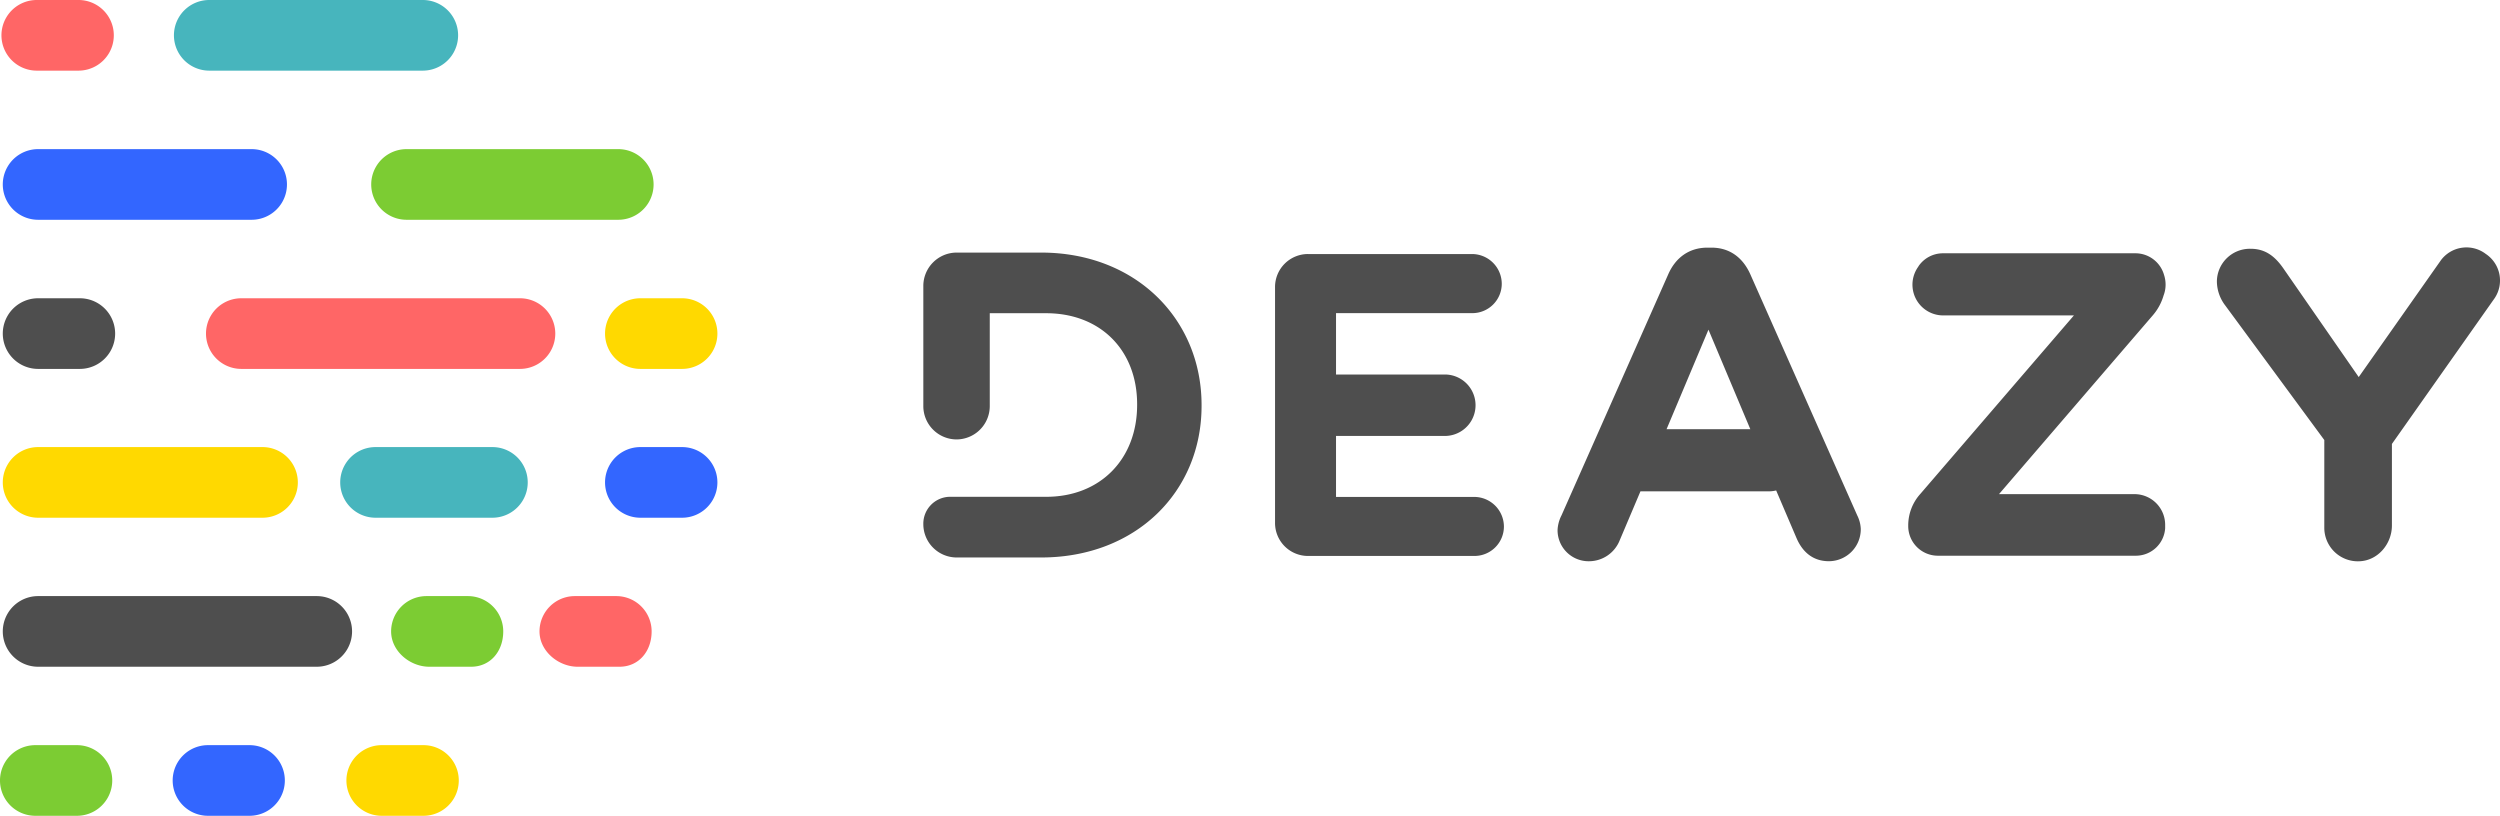 <svg xmlns="http://www.w3.org/2000/svg" viewBox="0 0 637.02 207.88"><defs><style>.cls-1{fill:#4e4e4e}.cls-2{fill:#36f}.cls-3{fill:#7ccc33}.cls-4{fill:#47b5bd}.cls-5{fill:#f66}.cls-6{fill:#ffd900}</style></defs><g id="Layer_2" data-name="Layer 2"><g id="Layer_1-2" data-name="Layer 1"><path class="cls-1" d="M543.92 125.91h-34.56l39.25-45.63a13.45 13.45 0 0 0 2.69-5 7.7 7.7 0 0 0 .51-2.77 7.89 7.89 0 0 0-.39-2.44 7.58 7.58 0 0 0-7.21-5.53H495a7.54 7.54 0 0 0-5.94 3l-.22.3v.05a7.83 7.83 0 0 0 6.27 12.48h33.34l-39.14 45.49a12 12 0 0 0-3.08 7.93v.33a7.56 7.56 0 0 0 7.48 7.48h50.52a7.48 7.48 0 0 0 7.47-7v-.83a7.82 7.82 0 0 0-7.78-7.86zm89.47-61.21A8.12 8.12 0 0 0 622 66.26l-21 29.85v-.06l-19-27.4c-2.13-3.14-4.59-5.26-8.51-5.26a8.41 8.41 0 0 0-8.61 8.28 10.21 10.21 0 0 0 2.12 6.15l25.25 34.3a.11.11 0 0 1 0 .08v22.21a8.55 8.55 0 0 0 8.87 8.61c4.75-.13 8.36-4.39 8.36-9.14v-20.76L635.64 76a8.12 8.12 0 0 0-2.25-11.3zm-160.15 66.63L446 69.9c-1.89-4.24-5.24-6.8-9.92-6.8h-1c-4.69 0-8.14 2.56-10 6.8l-27.2 61.43a9.08 9.08 0 0 0-1 3.68 7.91 7.91 0 0 0 7.92 8 8.44 8.44 0 0 0 7.92-5.35L418 125.2h32.75a7.91 7.91 0 0 0 1.83-.23l5.18 12.12C459.3 140.7 462 143 466 143a8.14 8.14 0 0 0 8.14-8.25 8.49 8.49 0 0 0-.9-3.42zM435.33 84L446 109.37h-21.35zm-170.05 58.05h-21.55a8.51 8.51 0 0 1-8.46-8.55 6.85 6.85 0 0 1 6.64-6.91h24.65c13.85 0 23.19-9.65 23.19-23.42V103c0-13.76-9.34-23.19-23.19-23.19H252.2v23.62a8.5 8.5 0 0 1-8.47 8.54 8.5 8.5 0 0 1-8.46-8.54V72.91a8.51 8.51 0 0 1 8.46-8.55h21.55c24.18 0 40.89 17 40.89 38.84v.23c0 21.86-16.71 38.62-40.89 38.62zm110.35-15.43h-35.2v-15.54h28a7.83 7.83 0 0 0 0-15.65h-28V79.79h34.65a7.5 7.5 0 0 0 7.58-7.47 7.6 7.6 0 0 0-7.58-7.59h-41.72a8.4 8.4 0 0 0-8.47 8.46v60a8.4 8.4 0 0 0 8.47 8.47h42.27a7.5 7.5 0 0 0 7.58-7.48 7.59 7.59 0 0 0-7.58-7.56z"/><path id="Fill-67" class="cls-2" d="M64.12 38H9.71a9 9 0 0 0 0 18h54.41a9 9 0 0 0 0-18"/><path id="Fill-67-2" data-name="Fill-67" class="cls-3" d="M157.54 38h-53.95a9 9 0 0 0 0 18h53.95a9 9 0 0 0 0-18"/><path id="Fill-67-3" data-name="Fill-67" class="cls-4" d="M107.73 0H53.32a9 9 0 0 0 0 18h54.41a9 9 0 0 0 0-18"/><path id="Fill-67-4" data-name="Fill-67" class="cls-5" d="M20 0H9.37a9 9 0 0 0 0 18H20a9 9 0 0 0 0-18"/><path id="Fill-67-5" data-name="Fill-67" class="cls-6" d="M107.9 189.87H97.27a9 9 0 0 0 0 18h10.63a9 9 0 0 0 0-18"/><path id="Fill-67-6" data-name="Fill-67" class="cls-2" d="M63.58 189.87H53a9 9 0 0 0 0 18h10.58a9 9 0 0 0 0-18"/><path id="Fill-67-7" data-name="Fill-67" class="cls-3" d="M19.6 189.87H9a9 9 0 0 0 0 18h10.6a9 9 0 0 0 0-18"/><path id="Fill-67-8" data-name="Fill-67" class="cls-1" d="M80.71 151.89h-71a9 9 0 0 0 0 18h71a9 9 0 0 0 0-18"/><path id="Fill-67-9" data-name="Fill-67" class="cls-3" d="M119.29 151.89h-10.63a9 9 0 0 0-9 9c0 5 4.77 9 9.73 9h10.63c5 0 8.21-4 8.21-9a9 9 0 0 0-9-9"/><path id="Fill-67-10" data-name="Fill-67" class="cls-5" d="M157.1 151.89h-10.63a9 9 0 0 0-9 9c0 5 4.78 9 9.73 9h10.63c5 0 8.21-4 8.21-9a9 9 0 0 0-9-9"/><path id="Fill-67-11" data-name="Fill-67" class="cls-6" d="M66.89 113.92H9.71a9 9 0 0 0 0 18h57.18a9 9 0 0 0 0-18"/><path id="Fill-67-12" data-name="Fill-67" class="cls-4" d="M125.47 113.92H95.69a9 9 0 0 0 0 18h29.78a9 9 0 0 0 0-18"/><path id="Fill-67-13" data-name="Fill-67" class="cls-2" d="M173.8 113.92h-10.63a9 9 0 0 0 0 18h10.63a9 9 0 0 0 0-18"/><path id="Fill-67-14" data-name="Fill-67" class="cls-5" d="M132.49 76h-71a9 9 0 0 0 0 18h71a9 9 0 0 0 0-18"/><path id="Fill-67-15" data-name="Fill-67" class="cls-1" d="M20.34 76H9.71a9 9 0 0 0 0 18h10.63a9 9 0 0 0 0-18"/><path id="Fill-67-16" data-name="Fill-67" class="cls-6" d="M173.8 76h-10.63a9 9 0 0 0 0 18h10.63a9 9 0 0 0 0-18"/></g></g></svg>
